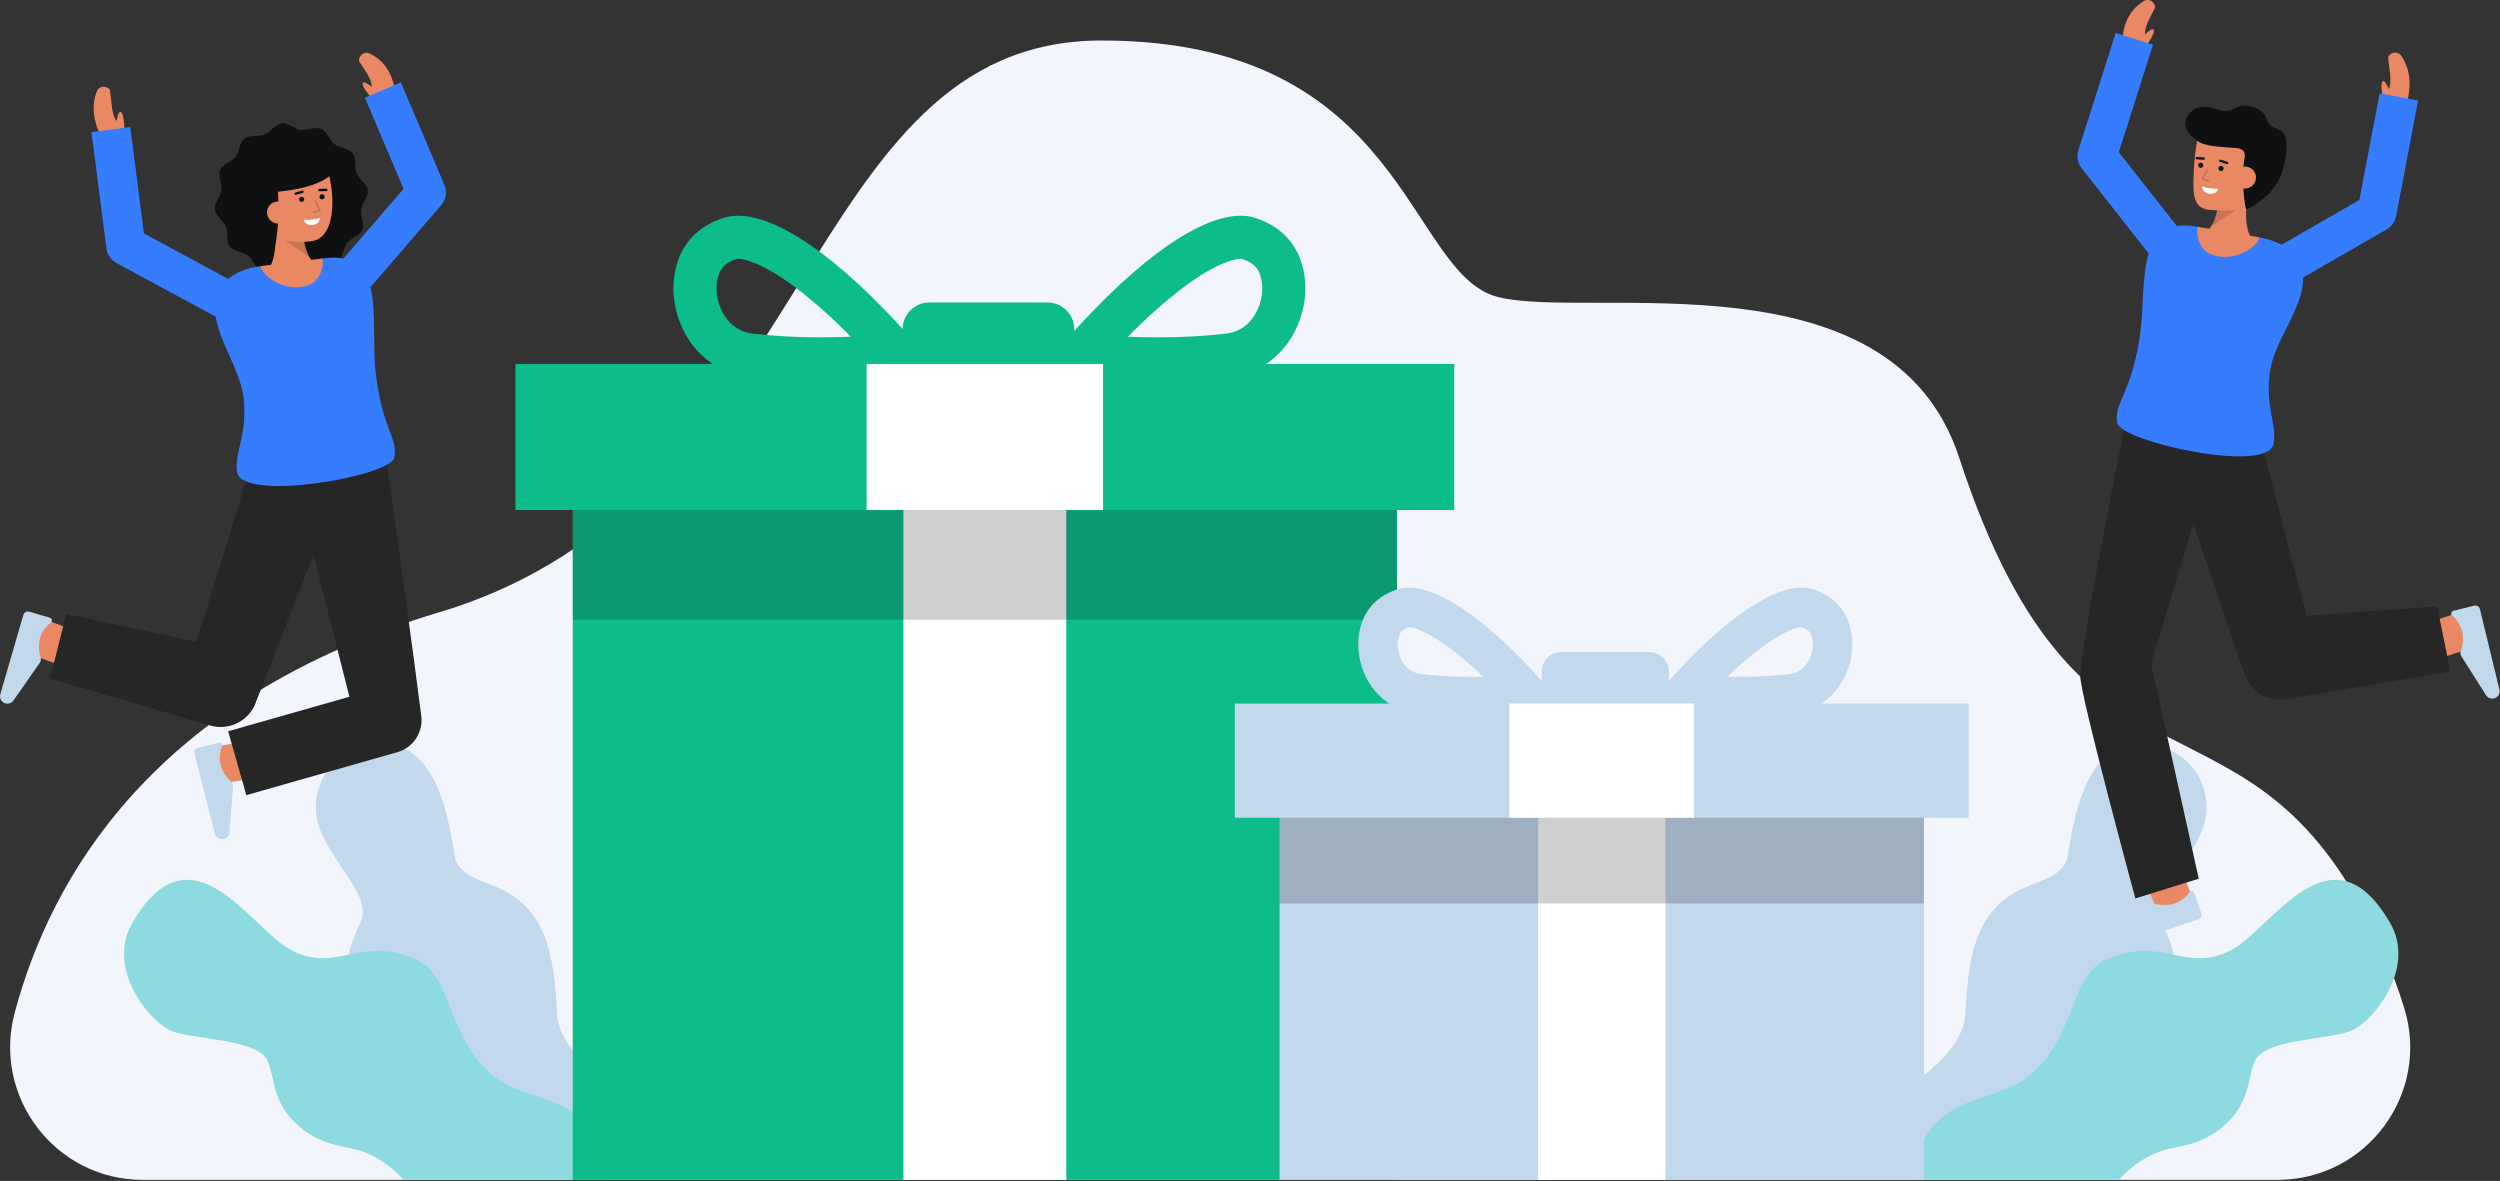 <svg width="1393" height="658" viewBox="0 0 1393 658" fill="none" xmlns="http://www.w3.org/2000/svg">
<rect x="0" y="0" width="1393" height="658" fill="#333333" stroke="none"/>
<g clip-path="url(#clip0_822_3238)">
<path d="M79.557 657.419C30.965 657.419 -4.302 611.357 8.173 564.394C28.092 489.407 85.153 388.87 244.648 341.184C456.481 277.85 444.606 22.57 613.8 22.57C782.994 22.57 783.886 152.213 834.332 165.4C884.778 178.587 1053.88 139.431 1091.65 255C1161.48 468.631 1255.2 365.645 1327.93 530.157C1332.46 540.468 1336.37 551.033 1339.66 561.8C1354.32 609.306 1318.74 657.421 1269.02 657.421L79.557 657.419Z" fill="#F3F5FD"/>
<path d="M1227.77 460.445C1221.01 480.903 1197.71 499.082 1204.67 514.128C1207.31 519.846 1209.97 525.828 1211.2 531.938C1211.99 535.581 1212.12 539.337 1211.59 543.027C1209.08 558.958 1194.17 569.541 1180.3 577.781C1179.45 578.288 1178.58 578.805 1177.72 579.322C1164.58 587.193 1150.82 596.256 1146.6 610.784C1144.26 618.856 1145.29 627.484 1144.32 635.832C1143.41 643.502 1140.8 650.874 1136.7 657.419H1048.16C1040.3 648.757 1040.96 634.197 1046.94 623.983C1053.34 613.053 1064.16 605.625 1073.92 597.543C1082.35 590.558 1090.57 582.149 1093.79 571.894C1094.3 570.271 1094.68 568.609 1094.92 566.924C1095.7 561.374 1095.27 533.024 1104.9 515.573C1119.77 488.626 1143.9 495.263 1151.28 480.059C1154.1 474.235 1156.54 402.668 1203.55 415.888C1208.13 417.114 1212.42 419.26 1216.14 422.196C1219.87 425.131 1222.96 428.795 1225.23 432.964C1227.49 437.133 1228.89 441.719 1229.32 446.444C1229.76 451.168 1229.23 455.932 1227.77 460.445Z" fill="#C1D8ED"/>
<path d="M1313.74 572.347C1312.39 573.276 1310.94 574.048 1309.42 574.647C1296.74 579.405 1261.47 578.877 1256.31 591.401C1253.88 597.289 1253.3 603.788 1251.22 609.813C1246.5 623.476 1234.05 633.721 1220.13 637.572C1215.11 638.954 1209.93 639.598 1204.96 641.138C1195.38 644.124 1187.45 650.128 1180.48 657.418H1066.14C1066.09 649.836 1067.95 642.363 1071.56 635.693C1075.17 629.024 1080.4 623.373 1086.77 619.266C1099.49 611.248 1115.55 609.749 1128.03 601.372C1136.26 595.843 1142.18 587.856 1146.87 579.025C1149.86 573.248 1152.5 567.297 1154.77 561.205C1158.26 552.141 1161.92 542.414 1169.85 536.805C1173.63 534.136 1178.1 532.638 1182.58 531.467C1194.04 528.467 1202.85 530.232 1211.2 531.942C1221.33 534.009 1230.78 535.983 1243.47 529.242C1265.99 517.278 1298.91 457.612 1331.81 514.302C1345 537.034 1326.8 563.611 1313.74 572.347Z" fill="#8DDBE0"/>
<path d="M177.734 460.445C184.487 480.903 207.794 499.082 200.834 514.128C198.186 519.846 195.527 525.828 194.303 531.938C193.509 535.581 193.377 539.337 193.913 543.027C196.424 558.958 211.332 569.541 225.196 577.781C226.051 578.288 226.916 578.805 227.781 579.322C240.917 587.193 254.675 596.256 258.895 610.784C261.238 618.856 260.204 627.484 261.175 635.832C262.095 643.502 264.699 650.874 268.803 657.419H357.336C365.196 648.757 364.542 634.197 358.559 623.983C352.159 613.053 341.34 605.625 331.581 597.543C323.15 590.558 314.931 582.149 311.713 571.894C311.202 570.271 310.825 568.609 310.585 566.924C309.803 561.374 310.225 533.024 300.603 515.573C285.727 488.626 261.597 495.263 254.222 480.059C251.394 474.235 248.957 402.668 201.953 415.888C197.369 417.114 193.083 419.26 189.355 422.195C185.628 425.131 182.537 428.795 180.271 432.964C178.005 437.132 176.612 441.719 176.175 446.443C175.739 451.168 176.27 455.932 177.734 460.445Z" fill="#C1D8ED"/>
<path d="M91.755 572.347C93.105 573.276 94.556 574.048 96.081 574.647C108.763 579.405 144.035 578.877 149.194 591.401C151.621 597.289 152.201 603.788 154.279 609.813C158.996 623.476 171.446 633.721 185.373 637.572C190.385 638.954 195.573 639.598 200.534 641.138C210.115 644.124 218.049 650.128 225.023 657.418H339.363C339.414 649.836 337.548 642.363 333.941 635.694C330.333 629.024 325.1 623.374 318.726 619.266C306.012 611.248 289.953 609.749 277.471 601.372C269.242 595.843 263.323 587.856 258.628 579.025C255.642 573.248 253.004 567.297 250.728 561.205C247.236 552.141 243.585 542.414 235.651 536.805C231.874 534.136 227.4 532.638 222.916 531.467C211.458 528.467 202.648 530.232 194.302 531.942C184.173 534.009 174.72 535.983 162.027 529.242C139.511 517.278 106.592 457.612 73.695 514.302C60.5 537.034 78.7 563.611 91.755 572.347Z" fill="#8DDBE0"/>
<path d="M1224.4 78.491C1224.4 78.491 1215.78 73.048 1218.03 66.744C1220.28 60.44 1225.99 57.711 1234.85 60.766C1241.16 62.938 1242.09 61.488 1247.74 59.28C1250.98 58.016 1261.16 59.48 1263.17 66.606C1265.32 74.237 1274.18 68.865 1274.04 81.02C1273.92 91.193 1270.96 104.191 1259.04 112.182" fill="#0F1011"/>
<path d="M1256.44 135.115C1256.44 135.115 1249.04 130.439 1252.36 109.575L1236.67 105.407C1236.67 105.407 1237.02 124.367 1228.51 129.729L1256.44 135.115Z" fill="#E98862"/>
<g opacity="0.15">
<path d="M1232.06 126.043L1246.07 116.927L1235.69 116.027C1235.11 119.562 1233.88 122.959 1232.06 126.043Z" fill="black"/>
</g>
<path d="M1262.02 102.122C1260.44 108.408 1256.5 114.175 1250.72 115.805C1243.87 117.739 1238.92 117.528 1231.22 116.942C1220.73 116.142 1221.91 105.223 1222.46 94.171C1223 83.071 1224.79 71.264 1229.23 67.721C1238.1 60.65 1262.03 67.38 1264 80.488C1265.02 87.267 1263.54 96.139 1262.02 102.122Z" fill="#E98862"/>
<path d="M1251.19 115.232C1251.44 116.317 1251.63 116.796 1252.63 116.302C1256.55 114.362 1265.34 110.162 1269.6 92.24C1273.41 76.181 1263.9 68.712 1256.08 65.71C1249.34 63.123 1233.29 61.473 1225.39 65.448C1218.59 68.874 1224.4 78.491 1224.4 78.491C1228.67 82.075 1241.51 81.94 1246.4 82.521C1250.88 83.053 1251 85.802 1250.71 87.543C1248.93 98.124 1250.3 111.4 1251.19 115.232Z" fill="#0F1011"/>
<path d="M1237.56 95.318C1238.36 95.318 1239.01 94.669 1239.01 93.869C1239.01 93.069 1238.36 92.42 1237.56 92.42C1236.76 92.42 1236.11 93.069 1236.11 93.869C1236.11 94.669 1236.76 95.318 1237.56 95.318Z" fill="#0F1011"/>
<path d="M1226.23 93.515C1227.04 93.515 1227.68 92.867 1227.68 92.066C1227.68 91.266 1227.04 90.617 1226.23 90.617C1225.43 90.617 1224.79 91.266 1224.79 92.066C1224.79 92.867 1225.43 93.515 1226.23 93.515Z" fill="#0F1011"/>
<path d="M1227.85 89.042H1227.81L1223.97 88.799C1223.8 88.784 1223.63 88.7 1223.52 88.565C1223.4 88.43 1223.34 88.255 1223.35 88.077C1223.36 87.9 1223.44 87.733 1223.58 87.614C1223.71 87.495 1223.88 87.432 1224.06 87.44L1227.89 87.684C1228.07 87.697 1228.23 87.777 1228.35 87.908C1228.46 88.038 1228.53 88.209 1228.52 88.384C1228.52 88.559 1228.44 88.726 1228.32 88.849C1228.19 88.972 1228.03 89.042 1227.85 89.044V89.042Z" fill="#0F1011"/>
<path d="M1240.93 91.492C1240.86 91.492 1240.79 91.48 1240.72 91.458L1237.02 90.263C1236.85 90.207 1236.71 90.086 1236.62 89.925C1236.54 89.764 1236.53 89.576 1236.58 89.404C1236.64 89.232 1236.76 89.088 1236.92 89.005C1237.08 88.923 1237.27 88.907 1237.44 88.963L1241.14 90.163C1241.29 90.213 1241.43 90.316 1241.51 90.454C1241.6 90.593 1241.63 90.757 1241.6 90.917C1241.58 91.077 1241.5 91.223 1241.37 91.328C1241.25 91.434 1241.09 91.492 1240.93 91.492Z" fill="#0F1011"/>
<path d="M1244.81 97.978C1244.68 98.775 1244.71 99.589 1244.9 100.373C1245.09 101.158 1245.43 101.897 1245.9 102.55C1246.38 103.203 1246.97 103.757 1247.66 104.179C1248.35 104.6 1249.11 104.883 1249.91 105.01C1250.71 105.137 1251.52 105.105 1252.3 104.917C1253.09 104.73 1253.83 104.389 1254.48 103.916C1255.13 103.442 1255.69 102.845 1256.11 102.157C1256.53 101.47 1256.81 100.706 1256.94 99.909C1257.08 99.111 1257.06 98.293 1256.88 97.503C1256.7 96.713 1256.36 95.968 1255.88 95.312C1255.41 94.656 1254.8 94.102 1254.11 93.684C1253.41 93.265 1252.64 92.991 1251.84 92.877C1247.49 92.4 1245.34 94.627 1244.81 97.978Z" fill="#E98862"/>
<g opacity="0.15">
<path d="M1230.58 101.4C1230.51 101.4 1230.45 101.388 1230.39 101.365L1226.99 100.032C1226.93 100.006 1226.87 99.967 1226.82 99.916C1226.77 99.866 1226.73 99.806 1226.71 99.74C1226.68 99.674 1226.67 99.603 1226.68 99.533C1226.68 99.463 1226.7 99.394 1226.74 99.332L1229.41 94.414C1229.44 94.354 1229.48 94.3 1229.53 94.256C1229.58 94.212 1229.64 94.179 1229.71 94.159C1229.77 94.138 1229.84 94.131 1229.91 94.138C1229.97 94.144 1230.04 94.164 1230.1 94.196C1230.16 94.228 1230.21 94.272 1230.25 94.325C1230.29 94.377 1230.32 94.438 1230.34 94.503C1230.36 94.568 1230.36 94.636 1230.35 94.703C1230.35 94.769 1230.32 94.833 1230.29 94.891L1227.89 99.312L1230.76 100.439C1230.87 100.482 1230.96 100.561 1231.01 100.663C1231.07 100.765 1231.09 100.883 1231.07 100.997C1231.04 101.111 1230.98 101.214 1230.89 101.289C1230.8 101.363 1230.69 101.404 1230.58 101.404V101.4Z" fill="black"/>
</g>
<path d="M1236.03 105.2C1236.03 105.2 1230.65 105.356 1227.01 103.765C1227.01 103.765 1226.77 107.28 1230.97 107.948C1235.16 108.616 1236.03 105.2 1236.03 105.2Z" fill="white"/>
<path d="M918.816 363.298H870.15C863.998 363.298 859.011 368.285 859.011 374.437V416.536C859.011 422.688 863.998 427.675 870.15 427.675H918.816C924.968 427.675 929.955 422.688 929.955 416.536V374.437C929.955 368.285 924.968 363.298 918.816 363.298Z" fill="#C1D8ED"/>
<path d="M583.581 168.518H517.93C509.631 168.518 502.903 175.246 502.903 183.545V240.337C502.903 248.636 509.631 255.364 517.93 255.364H583.581C591.88 255.364 598.608 248.636 598.608 240.337V183.545C598.608 175.246 591.88 168.518 583.581 168.518Z" fill="#0CBC8B"/>
<path d="M691.282 144.206C691.553 144.2 691.824 144.219 692.091 144.262C698.824 146.501 700.871 149.784 701.986 152.701C703.15 156.073 703.568 159.657 703.212 163.206C702.671 168.795 700.505 174.102 696.98 178.473C695.242 180.576 693.105 182.315 690.693 183.591C688.282 184.867 685.642 185.654 682.925 185.908C670.482 187.332 657.965 188.011 645.441 187.942C639.952 187.942 634.315 187.836 628.532 187.624C638.177 177.63 648.563 168.379 659.6 159.948C679.7 144.965 689.517 144.206 691.282 144.206ZM691.282 120.206C666.647 120.206 628.282 148.651 585.971 198.876C585.229 199.719 584.743 200.755 584.568 201.864C584.393 202.972 584.537 204.108 584.984 205.138C585.387 206.202 586.085 207.13 586.996 207.812C587.906 208.495 588.992 208.904 590.127 208.993C605.442 210.531 625.053 211.941 645.441 211.941C658.933 212.009 672.416 211.272 685.82 209.732C711.587 206.601 725.12 185.311 727.093 165.6C727.893 157.655 728.269 131 699.659 121.486C696.954 120.611 694.125 120.179 691.282 120.206Z" fill="#0CBC8B"/>
<path d="M411.282 144.207C413.047 144.207 422.87 144.966 442.967 159.948C454.004 168.378 464.39 177.63 474.034 187.624C468.255 187.835 462.618 187.941 457.122 187.941C444.598 188.01 432.081 187.331 419.638 185.907C416.922 185.653 414.282 184.866 411.871 183.59C409.459 182.314 407.323 180.575 405.585 178.472C402.06 174.1 399.893 168.791 399.352 163.201C398.998 159.653 399.416 156.071 400.579 152.701C401.694 149.784 403.742 146.501 410.442 144.272C410.719 144.221 411.001 144.198 411.282 144.207ZM411.282 120.208C408.439 120.181 405.611 120.613 402.906 121.487C374.3 131 374.674 157.655 375.472 165.6C377.449 185.311 390.978 206.6 416.743 209.732C430.147 211.272 443.63 212.01 457.122 211.942C477.515 211.942 497.122 210.531 512.439 208.993C513.573 208.905 514.659 208.495 515.569 207.813C516.479 207.13 517.176 206.203 517.579 205.139C518.025 204.109 518.17 202.973 517.995 201.864C517.82 200.755 517.333 199.719 516.591 198.876C474.286 148.651 435.92 120.208 411.282 120.208Z" fill="#0CBC8B"/>
<path d="M778.392 263.373H319.12V657.42H778.392V263.373Z" fill="#0CBC8B"/>
<path d="M594.13 264.161H503.382V657.42H594.13V264.161Z" fill="white"/>
<g opacity="0.19">
<path d="M778.392 263.373H319.12V345.267H778.392V263.373Z" fill="black"/>
</g>
<path d="M810.297 202.782H287.214V284.188H810.297V202.782Z" fill="#0CBC8B"/>
<path d="M614.622 202.782H482.889V284.188H614.622V202.782Z" fill="white"/>
<path d="M1003.88 349.44C1007.74 350.806 1008.68 352.505 1009.25 353.998C1009.99 356.161 1010.25 358.459 1010.01 360.732C1009.79 362.976 1008.1 374.238 996.983 375.589C987.385 376.686 977.73 377.209 968.07 377.155C966.234 377.155 964.376 377.14 962.496 377.109C985.34 355.081 999.542 349.467 1003.88 349.44ZM1003.91 327.44C984.648 327.44 954.655 349.677 921.578 388.94C920.997 389.599 920.616 390.41 920.48 391.278C920.343 392.145 920.456 393.034 920.806 393.84C921.121 394.672 921.667 395.397 922.378 395.931C923.09 396.464 923.939 396.785 924.826 396.854C936.799 398.054 952.126 399.154 968.07 399.154C978.617 399.208 989.159 398.631 999.637 397.427C1019.78 394.98 1030.36 378.335 1031.9 362.927C1032.53 356.716 1032.82 335.874 1010.46 328.44C1008.34 327.756 1006.13 327.419 1003.91 327.44Z" fill="#C1D8ED"/>
<path d="M785.042 349.44C789.374 349.467 803.577 355.08 826.422 377.11C824.542 377.14 822.683 377.155 820.846 377.156C811.186 377.21 801.531 376.687 791.933 375.589C780.815 374.238 779.133 362.976 778.904 360.727C778.671 358.455 778.931 356.16 779.666 353.998C780.237 352.505 781.174 350.806 785.042 349.44ZM785.01 327.44C782.788 327.419 780.577 327.756 778.462 328.44C756.095 335.874 756.39 356.716 757.015 362.927C758.56 378.336 769.137 394.981 789.279 397.427C799.757 398.632 810.299 399.209 820.846 399.155C836.789 399.155 852.116 398.055 864.091 396.85C864.978 396.781 865.826 396.461 866.538 395.927C867.25 395.394 867.795 394.669 868.11 393.837C868.459 393.031 868.572 392.143 868.436 391.275C868.299 390.407 867.918 389.596 867.338 388.937C834.265 349.673 804.271 327.437 785.01 327.437V327.44Z" fill="#C1D8ED"/>
<path d="M1072.01 439.363H712.96V657.419H1072.01V439.363Z" fill="#C1D8ED"/>
<path d="M927.955 439.979H857.011V657.419H927.955V439.979Z" fill="white"/>
<g opacity="0.19">
<path d="M1072.01 439.363H712.96V503.386H1072.01V439.363Z" fill="black"/>
</g>
<path d="M1096.95 391.995H688.017V455.636H1096.95V391.995Z" fill="#C1D8ED"/>
<path d="M943.977 391.995H840.991V455.636H943.977V391.995Z" fill="white"/>
<path d="M209.464 57.226L220.09 52C220.09 52 219.915 36.681 206.344 29.973C201.844 27.75 199.253 32.796 200.186 34.26C203.27 39.098 206.786 43.481 207.234 48.391C205.444 47.035 202.887 45.327 202.266 46.11C200.632 48.167 209.464 57.226 209.464 57.226Z" fill="#E98862"/>
<path d="M69.374 75.387L58.046 78.841C58.046 78.841 48.472 65.448 53.785 51.272C55.546 46.572 60.885 48.481 61.209 50.188C62.268 55.827 61.924 63.528 64.957 67.415C65.336 65.201 66.033 62.206 67.022 62.353C69.622 62.739 69.374 75.387 69.374 75.387Z" fill="#E98862"/>
<path d="M204.9 105.976C205.362 109.628 201.7 113.212 201.221 116.694C200.73 120.294 203.268 124.732 201.888 128.007C200.488 131.329 195.525 132.607 193.33 135.438C191.135 138.269 191.13 143.394 188.259 145.576C185.431 147.727 180.504 146.37 177.136 147.742C173.881 149.068 171.322 153.509 167.669 153.971C164.016 154.433 160.433 150.766 156.951 150.291C153.351 149.8 148.913 152.339 145.638 150.958C142.316 149.558 141.038 144.595 138.207 142.4C135.376 140.205 130.251 140.2 128.069 137.33C125.918 134.501 127.275 129.574 125.903 126.206C124.577 122.951 120.136 120.392 119.674 116.739C119.212 113.086 122.874 109.504 123.354 106.021C123.845 102.421 121.306 97.983 122.687 94.708C124.087 91.386 129.05 90.108 131.245 87.277C133.44 84.446 133.445 79.322 136.315 77.14C139.144 74.989 144.071 76.34 147.439 74.973C150.694 73.647 153.253 69.206 156.906 68.745C160.559 68.284 164.141 71.945 167.624 72.424C171.224 72.915 175.662 70.377 178.937 71.757C182.259 73.157 183.537 78.12 186.368 80.315C189.199 82.51 194.324 82.515 196.505 85.386C198.656 88.214 197.3 93.141 198.672 96.509C199.993 99.764 204.434 102.323 204.9 105.976Z" fill="#0F1011"/>
<path d="M147.872 151.714C147.872 151.714 155.417 147.279 152.772 126.314L168.603 122.655C168.603 122.655 167.637 141.594 175.974 147.228L147.872 151.714Z" fill="#E98862"/>
<g opacity="0.15">
<path d="M172.529 143.432L158.829 133.87L169.239 133.305C169.695 136.856 170.811 140.291 172.529 143.432Z" fill="black"/>
</g>
<path d="M143.356 118.558C144.741 124.892 148.489 130.783 154.209 132.598C160.453 134.764 167.131 135.37 173.663 134.363C191.073 132.163 185.874 92.586 177.241 85.233C168.608 77.88 144.475 83.833 142.079 96.871C140.84 103.614 142.038 112.53 143.356 118.558Z" fill="#E98862"/>
<path d="M168.072 112.548C168.872 112.548 169.521 111.899 169.521 111.099C169.521 110.299 168.872 109.65 168.072 109.65C167.272 109.65 166.623 110.299 166.623 111.099C166.623 111.899 167.272 112.548 168.072 112.548Z" fill="#0F1011"/>
<path d="M179.451 111.11C180.251 111.11 180.9 110.461 180.9 109.661C180.9 108.861 180.251 108.212 179.451 108.212C178.651 108.212 178.002 108.861 178.002 109.661C178.002 110.461 178.651 111.11 179.451 111.11Z" fill="#0F1011"/>
<path d="M177.957 106.587C177.781 106.584 177.612 106.512 177.488 106.387C177.363 106.262 177.292 106.093 177.289 105.917C177.287 105.74 177.353 105.57 177.473 105.441C177.594 105.312 177.76 105.235 177.936 105.226L181.773 105.106C181.951 105.104 182.123 105.172 182.251 105.296C182.38 105.419 182.455 105.587 182.46 105.765C182.466 105.943 182.402 106.116 182.281 106.248C182.161 106.379 181.994 106.458 181.816 106.467L177.979 106.587H177.957Z" fill="#0F1011"/>
<path d="M164.8 108.614C164.636 108.614 164.477 108.555 164.352 108.448C164.228 108.34 164.147 108.191 164.124 108.028C164.101 107.865 164.138 107.699 164.228 107.562C164.317 107.424 164.454 107.323 164.612 107.278L168.353 106.203C168.439 106.178 168.529 106.171 168.618 106.181C168.706 106.191 168.792 106.218 168.871 106.262C168.949 106.305 169.018 106.363 169.073 106.433C169.129 106.503 169.17 106.583 169.195 106.669C169.22 106.755 169.227 106.845 169.217 106.934C169.207 107.022 169.18 107.108 169.136 107.187C169.093 107.265 169.035 107.334 168.965 107.389C168.895 107.445 168.815 107.486 168.729 107.511L164.988 108.587C164.927 108.605 164.864 108.614 164.8 108.614Z" fill="#0F1011"/>
<path d="M169.241 122.47C169.241 122.47 174.61 122.799 178.298 121.326C178.298 121.326 178.422 124.847 174.209 125.379C169.996 125.911 169.241 122.47 169.241 122.47Z" fill="white"/>
<path d="M154.388 101.507C156.106 116.419 155.131 131.519 151.511 146.087C151.511 146.087 138.391 125.628 135.725 108.224C133.225 91.909 144.881 81.701 152.962 79.518C183.673 71.218 186.92 93.782 186.92 93.782C181.794 105.782 151.274 107.1 151.274 107.1" fill="#0F1011"/>
<path d="M161.036 117.658C161.233 119.271 160.783 120.896 159.785 122.178C158.786 123.46 157.32 124.294 155.708 124.498C154.096 124.701 152.469 124.258 151.183 123.265C149.897 122.271 149.057 120.809 148.847 119.198C148.732 118.395 148.779 117.578 148.987 116.794C149.194 116.011 149.557 115.277 150.054 114.636C150.55 113.996 151.171 113.462 151.879 113.066C152.586 112.671 153.366 112.422 154.172 112.334C158.54 112 160.611 114.292 161.036 117.658Z" fill="#E98862"/>
<g opacity="0.15">
<path d="M174.828 118.847C174.71 118.848 174.595 118.806 174.504 118.73C174.413 118.654 174.352 118.549 174.332 118.432C174.312 118.315 174.334 118.195 174.394 118.093C174.454 117.991 174.548 117.914 174.66 117.875L177.56 116.842L175.3 112.342C175.24 112.223 175.23 112.086 175.272 111.96C175.313 111.834 175.403 111.73 175.522 111.67C175.641 111.61 175.778 111.6 175.904 111.642C176.03 111.683 176.134 111.773 176.194 111.892L178.708 116.892C178.74 116.955 178.758 117.025 178.761 117.095C178.764 117.166 178.752 117.237 178.726 117.303C178.699 117.369 178.658 117.428 178.606 117.477C178.555 117.527 178.493 117.564 178.426 117.588L175 118.818C174.945 118.837 174.887 118.847 174.828 118.847Z" fill="black"/>
</g>
<path d="M35.217 371.175C34.606 371.022 32.748 370.558 15.223 363.896L22.685 344.266C30.114 347.09 39.056 350.416 40.545 350.866C40.451 350.838 40.371 350.818 40.309 350.803L35.217 371.175Z" fill="#E98862"/>
<path d="M0.164 386.836C0.006 387.378 -0.037 387.947 0.035 388.508C0.107 389.068 0.294 389.607 0.585 390.092C0.875 390.576 1.262 390.996 1.721 391.324C2.181 391.653 2.703 391.883 3.256 392C4.022 392.162 4.818 392.103 5.551 391.828C6.284 391.553 6.924 391.075 7.394 390.449L22.163 369.322C22.447 368.912 22.64 368.446 22.727 367.955C22.814 367.464 22.795 366.959 22.669 366.477C21.384 362.594 21.379 358.402 22.653 354.516C23.771 351.526 25.707 348.91 28.24 346.968C28.484 346.803 28.675 346.572 28.792 346.302C28.909 346.032 28.947 345.734 28.901 345.444C28.855 345.153 28.726 344.882 28.532 344.662C28.337 344.441 28.083 344.281 27.8 344.2L16.339 340.82C16.001 340.72 15.646 340.688 15.296 340.726C14.945 340.763 14.606 340.87 14.296 341.039C13.987 341.208 13.714 341.437 13.493 341.712C13.273 341.987 13.108 342.302 13.01 342.641L0.164 386.836Z" fill="#C1D8ED"/>
<path d="M121.084 437.161L117.51 416.467C125.342 415.114 134.731 413.423 136.242 413.051C136.142 413.074 136.067 413.098 136.006 413.116L142 433.243C141.4 433.423 139.56 433.969 121.084 437.161Z" fill="#E98862"/>
<path d="M119.807 464.572C119.948 465.119 120.2 465.631 120.548 466.076C120.895 466.521 121.331 466.89 121.827 467.159C122.324 467.428 122.871 467.592 123.433 467.641C123.996 467.689 124.563 467.621 125.098 467.441C125.84 467.191 126.494 466.734 126.985 466.124C127.476 465.514 127.782 464.777 127.868 463.999L129.82 438.299C129.856 437.802 129.784 437.302 129.61 436.835C129.435 436.368 129.161 435.944 128.807 435.593C125.726 432.905 123.588 429.3 122.707 425.307C122.146 422.165 122.48 418.928 123.671 415.966C123.796 415.7 123.842 415.405 123.805 415.114C123.768 414.823 123.649 414.548 123.462 414.322C123.275 414.096 123.028 413.928 122.749 413.838C122.47 413.747 122.171 413.737 121.887 413.81L110.299 416.737C109.957 416.823 109.634 416.975 109.351 417.186C109.068 417.397 108.829 417.661 108.649 417.964C108.468 418.268 108.349 418.604 108.299 418.953C108.249 419.302 108.268 419.658 108.356 420L119.807 464.572Z" fill="#C1D8ED"/>
<path d="M234.746 399.109L234.646 398.264C232.017 376.412 217.375 269.886 215.646 258.625H139.932C139.932 258.625 110.472 354.91 109.332 357.578L36.956 342.147L27.872 378.014L116.982 404.222C121.712 405.611 126.779 405.295 131.299 403.328C135.819 401.362 139.505 397.87 141.713 393.463C141.713 393.463 174.064 310.822 174.713 309.301L194.685 388.238L127.123 407.468L137.251 443.055L221.46 419.087C225.689 417.882 229.349 415.208 231.785 411.546C234.22 407.885 235.27 403.475 234.746 399.109Z" fill="#262626"/>
<path d="M245.827 114.33L206.357 160.09C209.767 173.43 207.557 192.42 209.327 207.77C213.057 240.03 222.527 244.98 219.507 255.38C216.557 265.46 135.397 279.85 132.167 263.18C130.107 252.58 138.337 242.04 135.677 221.2C133.837 206.78 122.467 190.76 120.147 176.42L64.937 146.6C63.415 145.778 62.111 144.605 61.132 143.18C60.153 141.754 59.528 140.115 59.307 138.4L50.957 73.57L72.587 70.79L80.217 130.07L127.157 155.42C131.387 151.88 137.567 149.27 145.027 148.31C146.447 153.78 180.247 149.49 179.807 144C181.107 143.86 182.107 143.75 182.727 143.7C185.613 143.42 188.525 143.544 191.377 144.07L224.877 105.22L203.307 54.45L223.377 45.92L247.597 102.94C248.395 104.814 248.653 106.875 248.34 108.888C248.027 110.901 247.157 112.786 245.827 114.33Z" fill="#367CFF"/>
<path d="M169.227 159.66C157.117 162.02 146.447 153.78 145.027 148.31H145.057C157.067 146.77 172.797 144.79 179.807 144C180.247 149.49 178.3 157.89 169.227 159.66Z" fill="#E98862"/>
<path d="M1193.84 28.232L1182.74 24.123C1182.74 24.123 1181.34 8.867 1194.15 0.8C1198.39 -1.873 1201.49 2.879 1200.71 4.431C1198.14 9.561 1195.09 14.282 1195.15 19.212C1196.8 17.679 1199.16 15.718 1199.86 16.433C1201.7 18.314 1193.84 28.232 1193.84 28.232Z" fill="#E98862"/>
<path d="M1358.36 366.963L1354.2 346.38C1354.14 346.393 1354.06 346.409 1353.96 346.434C1355.47 346.052 1364.55 343.134 1372.1 340.648L1378.67 360.596C1360.86 366.458 1358.98 366.838 1358.36 366.963Z" fill="#E98862"/>
<path d="M1392.67 384.194C1392.8 384.743 1392.82 385.313 1392.72 385.869C1392.63 386.426 1392.41 386.956 1392.1 387.426C1391.79 387.897 1391.39 388.299 1390.91 388.606C1390.44 388.913 1389.91 389.119 1389.35 389.211C1388.58 389.339 1387.78 389.243 1387.06 388.936C1386.34 388.628 1385.73 388.121 1385.29 387.475L1371.48 365.702C1371.22 365.28 1371.05 364.805 1370.98 364.31C1370.92 363.815 1370.96 363.313 1371.11 362.836C1372.57 359.016 1372.76 354.828 1371.67 350.888C1370.68 347.851 1368.87 345.15 1366.43 343.095C1366.19 342.919 1366.01 342.68 1365.91 342.406C1365.8 342.132 1365.78 341.834 1365.84 341.546C1365.9 341.259 1366.04 340.994 1366.24 340.783C1366.44 340.572 1366.7 340.423 1366.99 340.354L1378.59 337.493C1378.93 337.409 1379.29 337.393 1379.63 337.446C1379.98 337.499 1380.32 337.621 1380.62 337.804C1380.92 337.987 1381.18 338.228 1381.39 338.513C1381.6 338.797 1381.75 339.12 1381.83 339.463L1392.67 384.194Z" fill="#C1D8ED"/>
<path d="M1203.6 510.913C1196.17 493.702 1195.62 491.865 1195.44 491.262L1215.57 485.268C1215.55 485.207 1215.53 485.129 1215.49 485.035C1216.01 486.504 1219.73 495.288 1222.88 502.584L1203.6 510.913Z" fill="#E98862"/>
<path d="M1181.36 526.978C1180.82 527.16 1180.25 527.23 1179.69 527.183C1179.13 527.135 1178.58 526.973 1178.08 526.704C1177.59 526.436 1177.15 526.068 1176.8 525.623C1176.45 525.178 1176.2 524.666 1176.06 524.119C1175.86 523.361 1175.89 522.564 1176.13 521.82C1176.37 521.076 1176.82 520.416 1177.42 519.919L1197.87 504.219C1198.27 503.916 1198.72 503.703 1199.21 503.594C1199.7 503.485 1200.2 503.482 1200.69 503.586C1204.63 504.698 1208.82 504.517 1212.64 503.07C1215.58 501.819 1218.1 499.769 1219.93 497.153C1220.09 496.903 1220.31 496.702 1220.57 496.574C1220.84 496.446 1221.13 496.395 1221.42 496.428C1221.71 496.46 1221.99 496.576 1222.22 496.759C1222.45 496.943 1222.62 497.188 1222.71 497.466L1226.6 508.766C1226.72 509.099 1226.77 509.452 1226.74 509.804C1226.72 510.156 1226.63 510.5 1226.47 510.817C1226.32 511.133 1226.1 511.416 1225.84 511.649C1225.57 511.882 1225.27 512.06 1224.93 512.174L1181.36 526.978Z" fill="#C1D8ED"/>
<path d="M1159.18 376.9C1160.21 354.133 1181.29 250.547 1183.52 239.376L1259.16 242.8C1259.16 242.8 1284.24 340.319 1285.26 343.036L1357.94 337.886L1365.39 374.128L1275.5 389.286C1270.71 390.459 1265.67 389.914 1261.24 387.745C1256.81 385.576 1253.29 381.922 1251.28 377.42C1251.28 377.42 1222.7 293.4 1222.12 291.851L1198.6 369.8L1225.15 489.612L1189.82 500.602C1189.82 500.602 1158.76 386.107 1159.18 376.9Z" fill="#262626"/>
<path d="M1328.61 58.423L1340.43 59.151C1340.43 59.151 1346.63 43.901 1338.18 31.351C1335.38 27.19 1330.62 30.286 1330.7 32.02C1330.98 37.751 1333.11 45.161 1331.06 49.647C1330.18 47.581 1328.8 44.83 1327.88 45.202C1325.44 46.177 1328.61 58.423 1328.61 58.423Z" fill="#E98862"/>
<path d="M1347.38 56.03L1335.11 120.42C1334.82 121.96 1334.19 123.417 1333.28 124.694C1332.38 125.971 1331.2 127.037 1329.84 127.82L1283.27 154.65C1283.87 170.63 1268 188.86 1265.1 205.52C1261.5 226.21 1269.24 237.11 1266.71 247.61C1262.73 264.12 1182.3 246.07 1179.82 235.87C1177.26 225.35 1186.95 220.82 1192.13 188.77C1194.6 173.52 1193.25 154.44 1197.26 141.27L1159.9 93.77C1158.81 92.371 1158.07 90.725 1157.75 88.976C1157.43 87.226 1157.55 85.425 1158.08 83.73L1178.87 18.33L1199.65 24.93L1180.61 84.83L1212.95 125.95C1215.82 125.546 1218.74 125.553 1221.6 125.97C1222.22 126.05 1223.21 126.2 1224.5 126.4C1223.82 131.86 1257.39 137.68 1259.06 132.28C1263.32 132.985 1267.44 134.38 1271.25 136.41L1314.63 111.42L1325.96 51.95L1347.38 56.03Z" fill="#367CFF"/>
<path d="M1259.06 132.28C1257.39 137.68 1246.36 145.43 1234.37 142.52C1225.39 140.35 1223.82 131.86 1224.5 126.4C1231.48 127.5 1247.09 130.19 1259.02 132.27C1259.04 132.268 1259.05 132.272 1259.06 132.28Z" fill="#E98862"/>
</g>
<defs>
<clipPath id="clip0_822_3238">
<rect width="1392.79" height="657.419" fill="white"/>
</clipPath>
</defs>
</svg>
